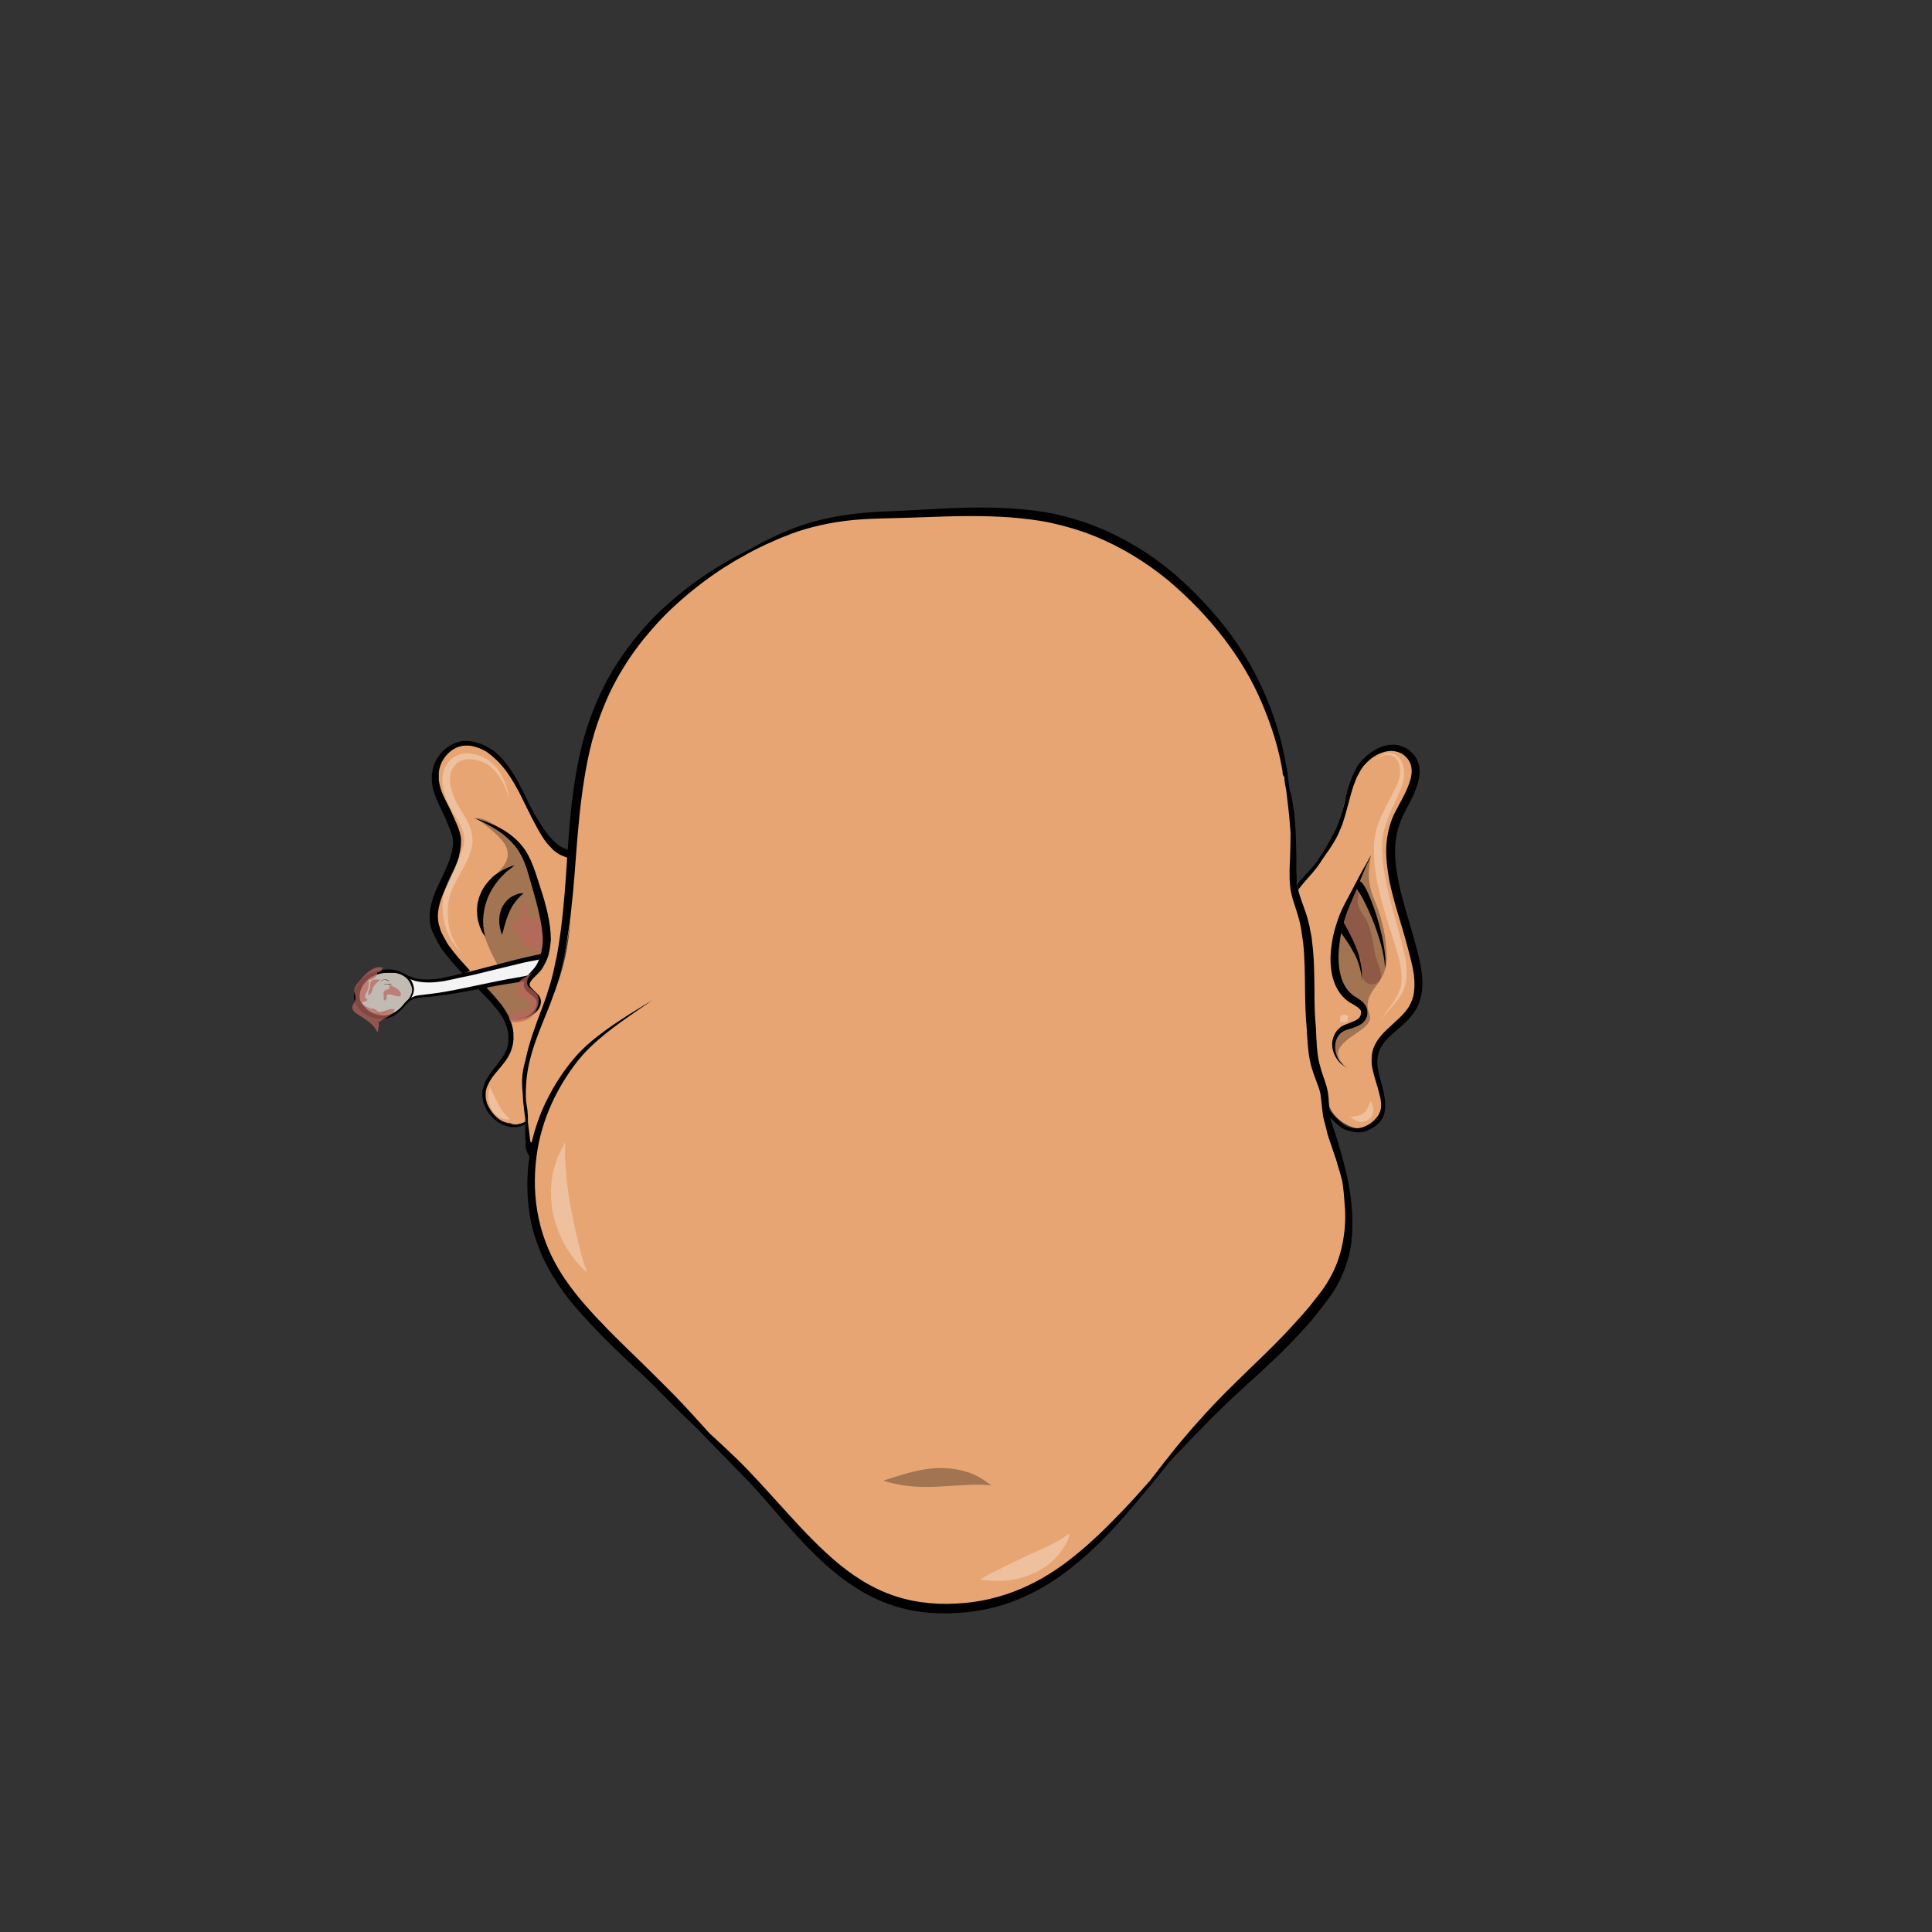 <?xml version="1.0" encoding="utf-8"?>
<!-- Generator: Adobe Illustrator 25.0.1, SVG Export Plug-In . SVG Version: 6.00 Build 0)  -->
<svg version="1.1" id="Capa_1" xmlns="http://www.w3.org/2000/svg" xmlns:xlink="http://www.w3.org/1999/xlink" x="0px" y="0px"
	 viewBox="0 0 800 800" style="enable-background:new 0 0 800 800;" xml:space="preserve">
<rect x="0" y="0" width="800" height="800" fill="#333333" stroke="none"/>
<style type="text/css">
	.st0{fill:#E7A573;}
	.st1{opacity:0.6;fill:#BA665D;enable-background:new    ;}
	.st2{opacity:0.3;enable-background:new    ;}
	.st3{opacity:0.3;}
	.st4{fill:#FFFFFF;}
	.st5{fill:#F4F4F4;}
	.st6{fill:#C1BBB4;}
	.st7{opacity:0.7;fill:#BA665D;enable-background:new    ;}
</style>
<g id="cara_base">
	<g id="tono_1">
		<g id="Capa_23_copia">
			<g>
				<path class="st0" d="M581.1,381.3c-3.7-11.4-7.4-27.4-3.7-39.6c2.2-7.4,16.3-28.6,1-31.5c-12.5-2.3-20,13.8-21.9,23
					c-1.5,7.1-2.8,13.8-7.6,19.8c-0.4,0.5-0.8,1-1.2,1.4c0.1,0.3,0.1,0.5,0.1,0.8c-2.7,1.9-4.7,5.2-7.2,7.9c-2.8,2.9-3.2,3-3,6.4
					c0.2,2.9,1.3,6.6,1.7,9.5c1.9,13.9,3,28.2,3.7,42.6c0.4,7.4,1.4,12.9,3.5,19.4c1.8,5.8,1.8,13,4.5,18.4
					c2.3,4.6,9.6,9.5,15.3,7.4c1.9-0.7,2.8-1.6,3.2-2.7c3.8-3.8,2.5-11.1,1.2-16.3c-1.6-5.9-2.5-13.2,2.5-19.1
					c3.3-4,6.8-6,10.2-10.5C591.5,407.7,584.6,391.8,581.1,381.3z"/>
				<g>
					<path class="st1" d="M561.4,366c2.4,3.4,0.3,5.3,0.9,8.5c0.4,2.3,3,5.2,3.9,7.3c2.6,5.7,2.2,11.6,4.5,17.5
						c1.1,2.9,2.4,6.8-1.2,8c-4.1,1.3-5.6-2.4-5.8-5.4c-0.4-4.4,0.4-4.5-2.2-8.2c-2.1-2.8-2.1-5-3.5-8.1c-0.8-1.9-2.5-2-2.8-4
						c-0.2-1.3,1.4-3.7,1.9-4.8c1.3-2.6,2.4-7.5,4.8-9.1"/>
					<g>
						<g>
							<g>
								<path d="M548.5,457.5c0,0,0.1,0.2,0.4,0.6c0.3,0.4,0.7,0.9,1.2,1.7c1.1,1.4,2.7,3.6,5.4,5.7c1.3,1,3,1.9,5,2.2
									c0.5,0.1,1,0.1,1.5,0.1c0.5,0,1-0.1,1.6-0.2c0.5-0.2,1-0.3,1.6-0.5c0.5-0.3,1-0.5,1.5-0.8c1-0.7,2-1.3,2.9-2.2
									c0.9-0.9,1.5-1.9,1.9-3.2c0.8-2.4,0.4-5.3-0.4-8.2c-0.7-2.9-1.8-5.9-2.6-9.3c-0.4-1.7-0.7-3.5-0.5-5.4
									c0-1.8,0.5-3.8,1.4-5.5c0.9-1.8,2.1-3.3,3.4-4.7c1.3-1.4,2.8-2.7,4.2-4c2.8-2.6,5.7-5.1,7.2-8.5c0.8-1.7,1.3-3.5,1.4-5.4
									c0.2-1.9,0.1-3.9-0.1-5.9c-0.5-4-1.7-8.2-2.8-12.4c-2.2-8.4-5.3-17-7.3-26.4c-0.9-4.7-1.5-9.4-1.4-14.1
									c0.2-4.7,1.2-9.4,3.1-13.6c1-2.1,2.1-4,3.1-5.9c1-1.9,2-3.8,2.7-5.6c0.8-1.9,1.4-3.8,1.6-5.6c0.2-1.8-0.1-3.6-0.9-5.1
									c-0.4-0.7-0.9-1.4-1.6-2l-0.5-0.5c-0.2-0.1-0.4-0.2-0.5-0.4c-0.4-0.2-0.7-0.5-1.1-0.6c-1.5-0.7-3.2-1-4.9-0.8
									c-1.7,0.2-3.4,0.8-4.9,1.6c-1.5,0.8-2.9,1.9-4.1,3.1c-0.3,0.3-0.6,0.6-0.9,0.9l-0.8,1l-0.7,1c-0.2,0.3-0.4,0.7-0.6,1.1
									c-0.4,0.7-0.8,1.5-1.2,2.2c-0.3,0.8-0.6,1.5-0.9,2.3c-0.3,0.7-0.6,1.5-0.8,2.3c-0.2,0.8-0.5,1.5-0.7,2.3
									c-0.4,1.5-0.8,3-1.2,4.5c-0.8,3-1.6,5.8-2.5,8.4c-0.5,1.3-1.1,2.5-1.6,3.8c-0.6,1.2-1.2,2.3-1.8,3.3
									c-2.5,4.2-5.2,7.5-7.3,10.2c-4.4,5.3-6.8,8.2-6.8,8.2s2.3-3,6.3-8.5c2-2.8,4.5-6.2,6.8-10.4c0.6-1.1,1.1-2.2,1.7-3.3
									c0.5-1.2,1-2.4,1.4-3.7c0.8-2.6,1.5-5.4,2.2-8.4c0.3-1.5,0.7-3,1.1-4.6c0.2-0.8,0.4-1.6,0.7-2.4c0.2-0.8,0.5-1.6,0.8-2.4
									c0.3-0.8,0.6-1.6,0.9-2.4c0.4-0.8,0.8-1.6,1.2-2.4c0.2-0.4,0.4-0.8,0.6-1.2c0.3-0.4,0.5-0.8,0.8-1.2
									c0.3-0.4,0.6-0.7,0.9-1.1c0.3-0.4,0.6-0.7,1-1c1.3-1.4,2.9-2.6,4.6-3.6c1.7-1,3.6-1.8,5.7-2.1c2.1-0.3,4.4-0.1,6.5,0.9
									c0.5,0.2,1,0.5,1.5,0.8c0.2,0.2,0.5,0.3,0.7,0.5l0.6,0.6c0.9,0.7,1.6,1.6,2.2,2.6c1.2,2,1.6,4.5,1.4,6.8
									c-0.2,2.3-0.9,4.4-1.7,6.5c-0.8,2.1-1.8,4-2.8,6c-1,1.9-2.1,3.8-2.9,5.8c-1.7,3.8-2.6,8.1-2.7,12.4
									c-0.1,4.4,0.4,8.9,1.3,13.3c1.8,9,4.9,17.6,7.1,26.2c1.1,4.2,2.3,8.5,2.7,12.9c0.2,2.2,0.3,4.4,0,6.6
									c-0.3,2.2-0.9,4.4-1.8,6.3c-0.4,1-1.1,1.9-1.7,2.8l-1,1.3l-1,1.2c-1.4,1.5-2.9,2.8-4.4,4.1c-2.9,2.5-5.7,4.9-7.2,7.8
									c-0.8,1.5-1.2,3-1.3,4.6c-0.2,1.6,0,3.2,0.3,4.8c0.6,3.2,1.7,6.2,2.3,9.3c0.3,1.5,0.6,3.1,0.6,4.6c0,1.5-0.1,3.1-0.6,4.5
									c-0.5,1.4-1.3,2.7-2.3,3.6c-1,1-2.2,1.6-3.2,2.2c-0.6,0.3-1.1,0.5-1.7,0.8c-0.6,0.2-1.2,0.3-1.7,0.5c-0.6,0-1.2,0.1-1.7,0.1
									c-0.6-0.1-1.1,0-1.7-0.2c-2.1-0.4-3.9-1.5-5.2-2.6c-2.7-2.3-4.1-4.5-5.1-6c-0.5-0.8-0.9-1.3-1.1-1.7
									C548.7,457.7,548.5,457.5,548.5,457.5z"/>
							</g>
							<g>
								<path d="M567.7,354.2c0,0-0.6,1.3-1.7,3.8c-0.6,1.2-1.2,2.7-1.9,4.4c-0.7,1.7-1.5,3.7-2.4,5.9c-0.9,2.2-2,4.6-3,7.1
									c-1.1,2.5-2,5.3-2.7,8.2c-0.8,3-1.3,6.1-1.6,9.4c-0.3,3.3-0.2,6.7,0.5,9.9c0.7,3.3,2.1,6.2,4.3,8.3c0.3,0.3,0.6,0.5,0.8,0.7
									l0.3,0.3l0.5,0.3c0.7,0.4,1.5,0.9,2.2,1.4c0.7,0.5,1.5,1.1,2.1,2c0.6,0.8,1.1,2,1.1,3.1l0,0.8c0,0.2-0.1,0.5-0.1,0.7
									c0,0.3-0.1,0.5-0.2,0.7c-0.1,0.2-0.2,0.5-0.3,0.7c-0.5,0.8-1.1,1.6-1.9,2.1c-1.5,1-3,1.5-4.3,1.9c-1.3,0.4-2.6,0.7-3.4,1.3
									c-0.2,0.2-0.5,0.3-0.7,0.5c-0.2,0.2-0.4,0.4-0.6,0.6c-0.3,0.4-0.7,0.8-0.9,1.3c-0.3,0.4-0.4,1-0.6,1.4
									c-0.1,0.5-0.3,1-0.3,1.5c-0.1,1,0,1.9,0.1,2.8c0.4,1.8,1.1,3.2,1.9,4.2c0.8,1,1.5,1.7,2.1,2.1c0.6,0.4,0.9,0.6,0.9,0.6
									s-0.3-0.2-0.9-0.5c-0.6-0.4-1.5-0.9-2.4-1.9c-0.9-1-1.9-2.4-2.5-4.3c-0.3-0.9-0.5-2-0.5-3.1c0-0.6,0.1-1.2,0.2-1.8
									c0.2-0.6,0.3-1.2,0.6-1.8c0.5-1.2,1.3-2.4,2.5-3.3c1.2-1,2.6-1.4,3.9-1.9c1.3-0.5,2.6-1,3.5-1.7c0.5-0.4,0.8-0.8,1-1.3
									c0.1-0.1,0.2-0.5,0.2-0.7l0.1-0.4c0-0.1,0-0.3,0-0.4c0-0.5-0.2-0.9-0.6-1.3c-0.4-0.4-0.9-0.8-1.5-1.2
									c-0.6-0.4-1.3-0.8-2-1.2l-0.6-0.3c-0.4-0.2-0.5-0.3-0.7-0.5c-0.4-0.3-0.8-0.6-1.1-0.9c-2.9-2.5-4.7-6.2-5.5-10
									c-0.8-3.8-0.8-7.5-0.4-11c0.4-3.5,1.1-6.8,2.1-9.8c0.9-3.1,2.1-5.9,3.4-8.4c1.3-2.5,2.5-4.7,3.6-6.8c1.1-2.1,2.1-4,3-5.6
									c0.9-1.7,1.7-3.1,2.4-4.2C566.9,355.4,567.7,354.2,567.7,354.2z"/>
							</g>
							<g>
								<path d="M573.5,401c0,0,0-0.6-0.1-1.6c-0.1-1-0.2-2.4-0.6-4.1c-0.6-3.4-1.9-7.7-3.5-12c-1.6-4.3-3.5-8.4-5.1-11.4
									c-0.8-1.5-1.6-2.6-2.1-3.4c-0.3-0.4-0.5-0.6-0.6-0.7c-0.1-0.1-0.2-0.2-0.2-0.1c0,0,0,0,0,0c0.1-0.1,0.2-0.2,0.2-0.3l0.1-0.2
									l0-0.1l0.2,0l0.2,0v0V367h-0.3l-0.2,0.5l0,0l0,0c0.1,0,0.1-0.1,0.2-0.1c0.2-0.3,0.2-0.7,0.2-1.2c0-0.5,0.1-0.9,0.5-1.1
									c0.1-0.1,0.2-0.1,0.3-0.1c0.1,0,0.2,0,0.3,0c0.2,0,0.3,0,0.5,0.1c0.1,0,0.2,0.2,0.5,0.5c0.1,0.1,0.3,0.3,0.4,0.5
									c0.1,0.2,0.3,0.4,0.5,0.7c0.6,1,1.3,2.3,2,4c1.4,3.3,3,7.6,4.2,12.1c1.2,4.5,2.1,9,2.4,12.4c0.2,1.7,0.2,3.1,0.2,4.2
									C573.5,400.5,573.5,401,573.5,401z"/>
							</g>
							<g>
								<path d="M563.9,406c0,0,0-0.4-0.1-1.1c0-0.3-0.1-0.8-0.1-1.2c-0.1-0.5-0.1-1-0.3-1.6c-0.2-1.1-0.6-2.5-1.1-3.8
									c-0.5-1.4-1.1-2.8-1.9-4.1c-1.4-2.7-3.2-5.3-4.6-7.2c-1.4-1.9-2.3-3.2-2.4-3.2c-0.1-0.2,0.4-0.8,1.2-1.3
									c0.8-0.5,1.5-0.8,1.7-0.6c0,0,0.2,0.4,0.6,1c0.3,0.6,0.8,1.5,1.4,2.6c1.1,2.1,2.6,5,3.7,8.1c0.6,1.5,1,3.1,1.3,4.5
									c0.3,1.5,0.5,2.9,0.6,4.1c0.1,0.6,0,1.1,0,1.6c0,0.5,0,0.9,0,1.2C564,405.6,563.9,406,563.9,406z"/>
							</g>
						</g>
						<g>
							<path d="M579.3,309.4c0,0-0.3,0-0.9,0c-0.6,0-1.4,0-2.4,0.2c-2,0.2-5.1,0.8-8,2.9c-2.9,2-5.2,5.7-7,9.7
								c-1.8,4.1-2.9,8.8-4.2,13.4c-0.7,2.3-1.4,4.6-2.2,6.8c-0.9,2.2-2,4.3-3,6.3c-2.1,4-4.2,7.7-6.4,10.6
								c-0.6,0.7-1.1,1.4-1.7,2.1c-0.5,0.6-1.1,1.2-1.6,1.8c-1,1.1-1.8,2.1-2.5,2.9c-0.7,0.8-1.2,1.5-1.5,1.9
								c-0.3,0.5-0.5,0.7-0.6,0.8c-0.4,0.5-1,0.7-1.4,0.5c-0.4-0.3-0.4-0.9,0-1.5c0,0,0.2-0.3,0.6-0.8c0.4-0.5,0.9-1.2,1.6-2
								c0.7-0.8,1.6-1.8,2.6-2.9c0.5-0.5,1.1-1.1,1.6-1.7c0.5-0.6,1.1-1.3,1.7-1.9c2.2-2.8,4.4-6.4,6.6-10.3c1.1-2,2.2-4,3.1-6.1
								c0.9-2.2,1.7-4.4,2.4-6.7c1.4-4.6,2.6-9.2,4.5-13.3c1.9-4.1,4.3-7.7,7.3-9.7c3-2.1,6.1-2.5,8.2-2.7c1-0.1,1.9-0.1,2.4-0.1
								C579,309.4,579.3,309.4,579.3,309.4z"/>
						</g>
						<g>
							<path d="M570.6,432.1c0,0-0.1,0.2-0.2,0.6c-0.2,0.4-0.4,0.9-0.6,1.7c-0.5,1.5-0.9,3.7-0.5,6.3c0,0.3,0.1,0.7,0.2,1
								c0.1,0.3,0.1,0.7,0.3,1c0.2,0.7,0.5,1.4,0.8,2.1c0.5,1.4,1.1,2.9,1.5,4.6c0.4,1.6,0.8,3.3,0.9,5.1c0.1,1.8,0.2,3.6-0.3,5.4
								c-0.5,1.8-1.5,3.4-2.8,4.7c-1.2,1.3-2.7,2.4-4.4,3.1c-1.6,0.7-3.3,1.1-5,0.9c-1.6-0.1-3.2-0.6-4.4-1.3
								c-2.5-1.5-4-3.3-5.1-4.4c-1.1-1.2-1.7-1.8-1.8-1.9c-0.3-0.3-0.3-0.9,0-1.2c0.3-0.3,0.9-0.3,1.3,0c0,0,0.7,0.8,1.7,1.9
								c1.1,1.2,2.5,2.9,4.6,4.3c1.1,0.6,2.3,1.1,3.8,1.2c1.4,0.1,3-0.1,4.4-0.7c1.5-0.6,2.9-1.5,4.1-2.7c1.2-1.2,2.2-2.6,2.6-4.2
								c0.5-1.6,0.5-3.4,0.5-5.1c-0.1-1.7-0.4-3.4-0.7-5c-0.4-1.6-0.9-3.1-1.3-4.6c-0.2-0.7-0.5-1.4-0.7-2.1c-0.1-0.3-0.2-0.7-0.2-1
								c-0.1-0.3-0.2-0.7-0.2-1c-0.3-2.7,0.2-4.9,0.7-6.4c0.2-0.7,0.5-1.3,0.7-1.7C570.5,432.3,570.6,432.1,570.6,432.1z"/>
						</g>
					</g>
					<path class="st2" d="M560.9,367.8c1.1-4.4,4.5-9.7,6.8-13.8c-1.3,7.1-1.5,11.7,1.4,18.6c2.5,5.9,4.2,12.2,4.8,18.5
						c0.8,8,0.3,11.4-4.4,17.6c-1.7,2.2-3.4,5-3.2,8c0.2,3.6,2.6,4.5-0.6,8c-3.4,3.8-17.5,9-8.9,16.2c-2-1.5-4.3-4.7-4.5-7.5
						c-0.4-3.7,1.1-4.3,4-6.5c4.5-3.4,12.3-6.1,5.8-12.4c-2.2-2.1-4.5-2.5-6.1-5.6c-1.3-2.4-2.1-5.9-2.7-8.5
						c-1.3-6.4-1-13.9,1.8-19.6c1.6-3.3,3.2-8.2,5.3-10.9"/>
					<g class="st3">
						<g>
							<g>
								<path class="st4" d="M567.5,455.8c0,0,0.1,0.2,0.3,0.5c0.2,0.3,0.4,0.9,0.6,1.5c0.2,0.7,0.3,1.5,0.2,2.6
									c-0.1,1-0.7,2.2-1.8,3.1c-1.1,0.9-2.4,1.1-3.4,1c-1-0.1-1.8-0.4-2.4-0.7c-0.6-0.4-1.1-0.7-1.4-0.9c-0.3-0.3-0.4-0.4-0.4-0.4
									s0.2,0,0.6-0.1c0.4-0.1,0.9-0.1,1.5-0.2c1.2-0.2,2.7-0.7,3.4-1.3c0.4-0.3,0.8-0.7,1.1-1.3c0.3-0.6,0.7-1.2,0.9-1.7
									c0.2-0.6,0.5-1.1,0.6-1.4C567.4,456,567.5,455.8,567.5,455.8z"/>
							</g>
						</g>
					</g>
					<g class="st3">
						<g>
							<g>
								<path class="st4" d="M571.7,422.2c0,0,1-1.4,2.9-4c0.9-1.3,2.2-2.8,3.3-4.7c1.1-1.9,2.2-4.2,2.4-6.9
									c0.2-2.7-0.1-5.7-0.8-8.9c-0.5-1.6-0.9-3.2-1.4-4.9c-0.5-1.7-1.1-3.4-1.6-5.2c-2.2-7.1-4.9-15-6.5-23.7
									c-0.4-2.2-0.6-4.4-0.9-6.5c-0.1-2.2-0.2-4.3-0.2-6.4c0.1-4.3,1.1-8.4,2.6-12c1.5-3.6,3.3-6.7,4.8-9.6
									c0.7-1.5,1.5-2.9,2.1-4.3c0.6-1.3,1-2.7,1.2-4c0.4-2.6-0.1-5.2-1.4-6.8c-0.6-0.8-1.5-1.3-2.3-1.6c-0.9-0.2-1.7-0.1-2.4,0
									c-1.5,0.4-2.5,1.1-3.2,1.6c-0.7,0.5-1,0.8-1,0.8s0.3-0.3,0.9-0.9c0.6-0.6,1.6-1.4,3.1-2c0.8-0.3,1.7-0.5,2.8-0.3
									c1,0.2,2.1,0.7,3,1.6c1.7,1.8,2.5,4.7,2.3,7.7c-0.1,1.5-0.4,3.1-1,4.6c-0.6,1.5-1.2,3-1.9,4.5c-1.4,3.1-3,6.2-4.2,9.6
									c-1.3,3.4-2.1,7-2,10.9c0.1,2,0.2,4,0.3,6c0.3,2,0.5,4.1,0.9,6.2c1.5,8.4,3.9,16.2,5.9,23.5c0.5,1.8,1,3.6,1.4,5.3
									c0.4,1.8,0.8,3.5,1.2,5.1c0.5,3.4,0.7,6.6,0.2,9.6c-0.5,3-1.8,5.4-3.2,7.2c-1.4,1.8-2.7,3.2-3.8,4.4
									C572.9,420.9,571.7,422.2,571.7,422.2z"/>
							</g>
						</g>
					</g>
				</g>
			</g>
			<g>
				<path class="st0" d="M224.4,346.9c3.5-0.4,3.9,3.5,6.2,5.1c1.8,1.2,6.9,0.8,8.1,3.1c1.1,2.1-1.9,7.4-2.2,9.8
					c-0.3,3.7,0.2,7.5,0,11.2c-0.6,12.8-4.1,25.2-8.6,36.9c-4.6,12-9.8,23.6-6.3,36.9c1.8,6.6,1.5,12.9-5.9,15.3
					c-7.6,2.5-7.6-7.7-8.2-13.4c-0.3-2.9-1.2-7.8-0.4-10.9c0.8-2.9,3.4-5,4.2-8c1.6-6.5,0.4-15.2,0.4-22.1c0-16.4-0.7-32.8,2.3-48.6
					c1-5.5,2.5-12.2,7.2-16.2"/>
				<path class="st0" d="M211.2,459.2c-0.2-5.8-1.1-11.8-0.7-17.6c0.7-11.4,5.3-21.5,9.4-32c1-2.5,1.9-5,2.8-7.5
					c-0.6,1-1.2,1.7-1.9,2.2c-6.4,4.4-14.5,1-21.6,4.2c4.4,4.3,8.4,7.7,10.4,13.5c2.3,6.8,3.2,12.1-2.2,17.2
					c-9,8.6-9.7,23.6,3.7,25.9C211.3,463.1,211.3,461.2,211.2,459.2z"/>
				<path class="st0" d="M224.8,395.6c1.9-6.4,3.1-13,3.2-20.1c0.2-8.9,1.1-17.8,0.5-26.7c-2.8-2.2-5.2-4.5-7.2-8.2
					c-2.8-5.1-5.2-10.5-7.8-15.7c-2.4-4.9-5.8-9.2-9.9-12.8c-2.6-2.3-4.5-3.4-8-3.4c-3.2,0-8-0.2-9.9,2.2c-5.7,7.7-8.5,5.1-5.2,15.5
					c1.7,5.4,5.6,10.3,7.4,15.8c2,6.3-0.3,13.9-2.1,19.6c-1.7,5.3-6.3,10.4-6.8,15.9c-0.6,6.7,2.3,12,6.7,16.7
					c2.2,2.3,5.6,9.9,8.7,8.6c2.6-1.1,15.2-3.4,17.8-4.6C217.3,395.9,219.8,397.7,224.8,395.6z M225.2,381.3c0,0.2,0,0.4,0.1,0.5
					C225.1,381.7,224.9,381.5,225.2,381.3z M225.1,382.1c0.1,0,0.1-0.1,0.1-0.1c0.2,2.2,0.5,4.4,0.5,6.7c0,0.8-0.1,1.8-0.2,2.9
					C225,388,223.5,383,225.1,382.1z"/>
				<g>
					<path class="st5" d="M225.1,396.6c0.2-0.4,0.5-0.8,0.8-1.1c0-0.2,0.1-0.3,0.1-0.5c-2,1.1-5.1,1.4-7.3,1.7
						c-2.5,0.4-5.1,0.9-7.5,1.6c-6.9,2-13.7,4.3-20.7,5.8c-3.5,0.7-7.2,1.2-10.7,1.7c-1.7,0.2-3.8,0.8-5.6,0.4
						c-0.9-0.2-2.3-0.5-3.2-0.9c-0.9-0.4-1.5-1.2-2.4-1.6l0.1,0.3c0.6,1.5,2.2,2.8,2.5,4.4c0.4,1.5-0.5,4.4-1.7,5.4
						c2.5-1.9,6.6-1.5,9.5-1.9c3.1-0.4,6.1-1.3,9.1-1.7c7.6-1,15-2.3,22.6-3.6c3.4-0.6,6.8-1,10.3-1.6
						C222,402,223.6,399.4,225.1,396.6z"/>
					<path class="st6" d="M166.7,417.2c0.1-1.5,2.4-3.1,3.2-4.3c1.1-1.8,1.4-3.6,0.5-5.5c-1.7-3.6-4.8-5.7-9-5.6
						c-3,0.1-7.5,0.8-10,3c-1.3,1.2-2.4,3.2-2.8,4.8c-0.7,2.5-1.1,3.7,0.7,5.5c2.6,2.6,5,6.4,9.2,5.7c1.6-0.3,3.4-0.9,4.9-1.5
						c1.6-0.6,2.5-1.9,4.1-2.6"/>
					<path class="st7" d="M152.4,411.2c0.1-0.8,0.6-1.4,0.8-2.3c0.2-0.8-0.1-1.5,0.3-2.3c0.9-1.6,2.6-0.8,4-1
						c-0.8,0.9-2.2,1.8-2.8,2.9c-0.8,1.4-0.5,3.2-2.4,3.6c0.1-0.5,0.3-0.9,0.5-1c-0.1,0-0.3-0.1-0.4-0.1"/>
					<path class="st7" d="M160.5,407.2c0.9,0.4,0.9,1.4,0.6,2.3c-3.3,0.6-2,2.1-2.2,4.5c0.8,0.7,1-0.4,1.4-1
						c-0.1-0.1-0.2-0.3-0.3-0.4c0.3-2.7,6.3,2,6-1.1c-0.2-2-3.7-3.1-5-4"/>
					<path class="st7" d="M160.6,418.6c-0.4,1.2-2.3,0.9-3.1,1.8c-0.5,0.5-0.3,1.1-1.1,1.4c-0.4,0.1-2-0.1-2.3-0.4
						c-1.4-1.6,4.9-3,6.1-2.7"/>
					<path class="st2" d="M206,399.5c-5.4-9.8-11.9-25.3-3-35c4.1-4.4,9.7-8.3,6.1-14.8c-2.2-3.8-8.5-8.4-11.9-10.9
						c4.1-0.5,10.6,4.8,13.7,7.3c4.7,3.8,7.5,7.3,9.1,12.9c3.2,11.5,6.4,23.6,5.8,36.4c-7.2-0.6-12.8,5.1-20.2,4.1"/>
					<g>
						<path d="M239.1,355.4c0-0.1,0-0.1,0.1-0.2c0,0-0.1,0-0.1,0c-0.3-0.1-0.6-0.1-0.9-0.2c-0.1,0-0.2,0-0.2-0.1
							c-0.1,0-0.2,0-0.2-0.1c-0.2,0-0.3-0.1-0.5-0.1c-0.1,0-0.2,0-0.2-0.1c-0.1,0-0.2-0.1-0.2-0.1c-0.2-0.1-0.3-0.1-0.5-0.2
							c-0.2-0.1-0.3-0.1-0.5-0.2c-0.2-0.1-0.4-0.1-0.5-0.2c-0.2-0.1-0.4-0.2-0.5-0.3c-0.2-0.1-0.4-0.2-0.5-0.3
							c-0.2-0.1-0.4-0.2-0.6-0.3c0,0-0.1-0.1-0.1-0.1c0,0-0.1-0.1-0.1-0.1c-0.1-0.1-0.2-0.1-0.3-0.2c-0.4-0.2-0.7-0.5-1.1-0.8
							c-0.2-0.1-0.4-0.3-0.6-0.4c-0.1-0.1-0.2-0.1-0.3-0.2c-0.1-0.1-0.2-0.2-0.3-0.2c-0.8-0.6-1.5-1.3-2.2-2.1
							c-1.5-1.6-2.8-3.5-4.2-5.6c-1.3-2.1-2.6-4.5-3.9-7.1c-1.3-2.6-2.6-5.3-4-8.2c-0.7-1.4-1.5-2.9-2.3-4.4c-0.8-1.5-1.7-3-2.7-4.5
							c-1-1.5-2.1-2.9-3.3-4.4c-0.6-0.7-1.3-1.4-2-2c-0.2-0.2-0.3-0.3-0.5-0.5c-0.2-0.2-0.4-0.3-0.5-0.5l-0.1-0.1l-0.1-0.1l-0.3-0.2
							l-0.3-0.2l-0.1-0.1l-0.1-0.1c-0.2-0.1-0.4-0.3-0.6-0.4l-0.2-0.1l-0.2-0.1l-0.3-0.2c-0.4-0.3-0.8-0.5-1.3-0.8
							c-0.9-0.5-1.8-1-2.8-1.3c-0.5-0.2-1-0.4-1.5-0.5c-0.5-0.2-1-0.3-1.6-0.4c-1.1-0.2-2.2-0.3-3.3-0.3s-2.2,0.2-3.3,0.6
							c-1.1,0.3-2.1,0.8-3.1,1.4c-2,1.2-3.6,2.8-4.9,4.8c-1.3,2-2.1,4.2-2.4,6.6l-0.1,0.4c0,0.1,0,0.3,0,0.4l0,0.4
							c0,0.1,0,0.3,0,0.4l0,0.4c0,0.1,0,0.3,0,0.4c0,0.3,0,0.6,0,0.9c0.1,1.2,0.3,2.4,0.6,3.5c0.6,2.3,1.6,4.4,2.5,6.5
							c1,2.1,2,4.1,2.9,6.1c0.2,0.5,0.4,1.1,0.6,1.6c0.2,0.5,0.4,1.1,0.7,1.6c0.4,1.1,0.8,2.1,1.1,3.1c0.3,1,0.4,2,0.4,3
							c0,1-0.2,2.1-0.4,3.2c-0.1,0.3-0.1,0.6-0.2,0.8c-0.1,0.3-0.1,0.5-0.2,0.8c-0.1,0.3-0.1,0.5-0.2,0.8c-0.1,0.3-0.2,0.5-0.2,0.8
							c-0.3,1.1-0.8,2.2-1.2,3.2c-0.9,2.2-2,4.3-3,6.5c-1.1,2.2-2.1,4.5-2.9,6.9c-0.4,1.2-0.7,2.4-1,3.7c-0.2,1.3-0.4,2.6-0.4,3.9
							c0,1.3,0.1,2.6,0.4,3.9c0.1,0.3,0.2,0.6,0.2,0.9c0,0.1,0,0.2,0.1,0.2l0.1,0.2l0.1,0.5c0.1,0.1,0.1,0.3,0.2,0.4l0.2,0.4
							l0.2,0.4c0,0.1,0.1,0.1,0.1,0.2l0.1,0.2c0.1,0.3,0.3,0.6,0.4,0.9c0.1,0.3,0.3,0.6,0.4,0.8c0.1,0.1,0.1,0.3,0.2,0.4l0.2,0.4
							c0.1,0.3,0.3,0.5,0.4,0.8c0.2,0.3,0.3,0.5,0.5,0.8l0.1,0.2l0.1,0.2l0.2,0.4c0.3,0.5,0.7,1,1,1.5c1.4,1.9,2.9,3.7,4.4,5.5
							c0.3,0.4,4,4.4,4.3,4.8c0.9-0.6,1.9-1.1,2.8-1.6c-0.5-0.5-4.2-4.7-4.7-5.2c-1.4-1.7-2.8-3.4-4.1-5.2c-0.3-0.5-0.6-0.9-0.9-1.4
							l-0.2-0.4l-0.1-0.2l-0.1-0.2c-0.1-0.2-0.3-0.5-0.4-0.7c-0.1-0.2-0.3-0.5-0.4-0.7l-0.2-0.4c-0.1-0.1-0.1-0.2-0.2-0.4
							c-0.1-0.2-0.2-0.5-0.4-0.7c-0.1-0.3-0.2-0.5-0.3-0.8l-0.1-0.2c0-0.1,0-0.1-0.1-0.2l-0.1-0.4l-0.1-0.4c0-0.1-0.1-0.3-0.1-0.4
							l-0.1-0.4l-0.1-0.2c0-0.1,0-0.1-0.1-0.2c-0.1-0.3-0.1-0.5-0.2-0.8c-0.2-1-0.3-2.1-0.3-3.1c0-2.1,0.5-4.3,1.2-6.5
							c0.7-2.2,1.7-4.3,2.7-6.5c1-2.2,2.1-4.4,3.1-6.7c0.5-1.1,0.9-2.3,1.3-3.5c0.1-0.3,0.2-0.6,0.3-0.9c0.1-0.3,0.2-0.6,0.2-0.9
							c0.1-0.3,0.1-0.6,0.2-0.9c0.1-0.3,0.1-0.6,0.2-0.9c0.2-1.2,0.4-2.5,0.4-3.8l0-0.5c0-0.2,0-0.3,0-0.5c0-0.2,0-0.3,0-0.5
							l-0.1-0.5c0-0.3-0.1-0.7-0.2-1c0-0.2-0.1-0.3-0.1-0.5l-0.1-0.5c-0.4-1.3-0.8-2.4-1.3-3.5c-0.2-0.5-0.4-1.1-0.7-1.6
							c-0.2-0.5-0.4-1.1-0.7-1.6c-0.9-2.2-2-4.2-3-6.2c-1-2-1.9-3.9-2.4-5.9c-0.3-1-0.5-2-0.6-3c0-0.2,0-0.5,0-0.7
							c0-0.1,0-0.2,0-0.4v-0.4c0-0.1,0-0.2,0-0.4l0-0.4c0-0.1,0-0.2,0-0.4l0-0.4c0.2-1.9,0.9-3.8,1.9-5.4c1-1.6,2.4-3,3.9-4
							c1.6-1,3.3-1.6,5.1-1.7c0.9-0.1,1.8,0,2.7,0.2c0.4,0.1,0.9,0.2,1.3,0.3c0.4,0.1,0.9,0.3,1.3,0.4c0.9,0.3,1.7,0.7,2.5,1.1
							c0.4,0.2,0.8,0.4,1.2,0.7l0.3,0.2l0.1,0.1l0.1,0.1c0.2,0.1,0.4,0.3,0.6,0.4l0.1,0.1l0.1,0.1l0.3,0.2l0.3,0.2l0.1,0.1l0.1,0.1
							c0.3,0.3,0.7,0.6,1,0.9c0.7,0.6,1.3,1.2,1.9,1.8c1.2,1.3,2.3,2.6,3.3,4c2,2.8,3.6,5.7,5.2,8.5c1.5,2.8,2.9,5.5,4.3,8
							c1.4,2.5,2.8,4.9,4.2,7c1.4,2.1,2.9,4,4.5,5.6c0.8,0.8,1.6,1.5,2.4,2.1c0.1,0.1,0.2,0.2,0.3,0.2c0.1,0.1,0.2,0.1,0.3,0.2
							c0.2,0.1,0.4,0.3,0.6,0.4c0.4,0.3,0.8,0.5,1.2,0.7c0.1,0.1,0.2,0.1,0.3,0.2c0,0,0.1,0.1,0.1,0.1c0,0,0.1,0,0.1,0.1
							c0.2,0.1,0.4,0.2,0.6,0.3c0.2,0.1,0.4,0.2,0.6,0.3c0.2,0.1,0.4,0.2,0.6,0.2c0.2,0.1,0.4,0.1,0.6,0.2c0.2,0.1,0.4,0.1,0.5,0.2
							c0.2,0.1,0.4,0.1,0.5,0.2c0.1,0,0.2,0.1,0.3,0.1c0.1,0,0.2,0,0.3,0.1c0.2,0,0.3,0.1,0.5,0.1l0.2,0.1c0.1,0,0.2,0,0.2,0
							C238.5,355.3,238.8,355.4,239.1,355.4C239.1,355.4,239.1,355.4,239.1,355.4z"/>
						<path d="M222.6,460.2c-0.1,0.2-0.3,0.4-0.5,0.5c-0.5,0.6-1.1,1.2-1.8,1.8c-0.7,0.6-1.4,1.2-2.2,1.7c-0.8,0.5-1.7,0.9-2.8,1.2
							c-0.1,0-0.3,0.1-0.4,0.1c-0.1,0-0.3,0.1-0.4,0.1c-0.1,0-0.3,0-0.4,0.1c-0.1,0-0.3,0-0.4,0c-0.1,0-0.3,0-0.4,0
							c-0.1,0-0.3,0-0.4,0l-0.2,0l-0.2,0c-0.1,0-0.3,0-0.4,0c-0.1,0-0.3,0-0.4-0.1c-0.1,0-0.3,0-0.4-0.1c-0.3-0.1-0.6-0.1-0.8-0.2
							c-0.6-0.2-1.1-0.4-1.7-0.6c-2.2-1-4.2-2.8-5.7-5.1c-0.4-0.6-0.7-1.2-1-1.8l-0.1-0.2c0-0.1-0.1-0.2-0.1-0.2
							c-0.1-0.2-0.1-0.3-0.2-0.5c-0.1-0.3-0.2-0.7-0.3-1c-0.2-0.7-0.3-1.4-0.3-2.1c0-0.7,0-1.5,0.1-2.2l0.1-0.3c0-0.1,0-0.2,0.1-0.3
							c0-0.2,0.1-0.4,0.1-0.5c0.1-0.2,0.1-0.4,0.2-0.5c0.1-0.2,0.1-0.4,0.2-0.5c0.3-0.7,0.7-1.4,1.1-2.1c0.8-1.4,1.9-2.6,3-4
							c1.1-1.3,2.3-2.7,3.4-4.2c0.5-0.8,1.1-1.6,1.5-2.5c0.5-0.9,0.8-1.8,1.1-2.8l0.1-0.4l0.1-0.4c0-0.1,0.1-0.3,0.1-0.4l0.1-0.4
							c0-0.3,0.1-0.5,0.1-0.8c0-0.3,0-0.5,0.1-0.8c0.1-0.5,0-1,0-1.5v-0.2c0-0.1,0-0.1,0-0.2l0-0.4l0-0.4c0-0.1,0-0.3,0-0.4
							c-0.2-2.1-0.8-4.1-1.7-6.1c-0.4-1-0.9-1.9-1.5-2.8c-0.1-0.2-0.3-0.5-0.4-0.7c-0.1-0.1-0.1-0.2-0.2-0.3l-0.2-0.3
							c-0.3-0.4-0.6-0.9-0.9-1.3c-0.2-0.2-0.3-0.4-0.5-0.6c-0.2-0.2-0.3-0.4-0.5-0.6s-0.3-0.4-0.5-0.6c-0.2-0.2-0.4-0.4-0.5-0.6
							c-0.2-0.2-0.4-0.4-0.5-0.6c-0.2-0.2-0.4-0.4-0.5-0.6c-0.4-0.4-0.7-0.8-1.1-1.2c-1.2-1.3-1.8-2-2.7-3c-0.6,0.2-1.2,0.4-1.8,0.4
							c-0.3,0-0.5,0-0.7-0.1c-0.3,0.2-0.5,0.3-0.8,0.5c1.7,1.7,2.4,2.5,4.1,4.2c0.4,0.4,0.7,0.7,1.1,1.1c0.2,0.2,0.4,0.4,0.5,0.6
							c0.2,0.2,0.4,0.4,0.5,0.6c0.2,0.2,0.3,0.4,0.5,0.6c0.2,0.2,0.3,0.4,0.5,0.6c0.2,0.2,0.3,0.4,0.5,0.6c0.2,0.2,0.3,0.4,0.5,0.6
							c0.3,0.4,0.6,0.8,0.9,1.2l0.2,0.3c0.1,0.1,0.1,0.2,0.2,0.3c0.1,0.2,0.3,0.4,0.4,0.6c0.5,0.8,1,1.6,1.4,2.5
							c0.8,1.7,1.3,3.5,1.6,5.3c0,0.1,0,0.2,0,0.3l0,0.3l0,0.3c0,0.1,0,0.1,0,0.2l0,0.2c0,0.4,0,0.9,0,1.3c0,0.2,0,0.4,0,0.7
							c0,0.2-0.1,0.4-0.1,0.7l0,0.3c0,0.1,0,0.2-0.1,0.3l-0.1,0.3l-0.1,0.3c-0.4,1.7-1.2,3.2-2.2,4.6c-1,1.4-2.1,2.8-3.2,4.2
							c-1.1,1.4-2.2,2.8-3,4.3c-0.4,0.8-0.8,1.5-1.1,2.4c-0.1,0.2-0.1,0.4-0.2,0.6c-0.1,0.2-0.1,0.4-0.2,0.6c0,0.2-0.1,0.4-0.2,0.6
							c0,0.1,0,0.2-0.1,0.3l-0.1,0.3c-0.1,0.9-0.1,1.7-0.1,2.5c0.1,0.8,0.2,1.6,0.4,2.4c0.1,0.4,0.2,0.8,0.4,1.1
							c0.1,0.2,0.1,0.4,0.2,0.5c0,0.1,0.1,0.2,0.1,0.3l0.1,0.3c0.3,0.7,0.7,1.4,1.1,2c1.7,2.5,4,4.3,6.4,5.4
							c0.6,0.2,1.2,0.5,1.9,0.6c0.3,0.1,0.6,0.1,0.9,0.2c0.2,0,0.3,0,0.5,0.1c0.2,0,0.3,0,0.5,0c0.2,0,0.3,0,0.5,0
							c0.1,0,0.2,0,0.2,0c0.1,0,0.2,0,0.2,0c0.2,0,0.3,0,0.5,0c0.1,0,0.3,0,0.4,0c0.1,0,0.3,0,0.4-0.1c0.1,0,0.3,0,0.4-0.1
							c0.1,0,0.3-0.1,0.4-0.1c0.1,0,0.3-0.1,0.4-0.1c1.1-0.3,2-0.8,2.9-1.4c0.8-0.6,1.6-1.2,2.2-1.8c0.6-0.6,1.2-1.3,1.7-1.9
							c0.1-0.1,0.2-0.2,0.3-0.3C222.6,460.5,222.6,460.3,222.6,460.2z"/>
					</g>
					<path class="st7" d="M224.8,396.4c-1.2-3.7-5-2.8-7.5-4.6c-2.8-2.1-1.4-7.5-5.5-7.1c-0.2-2.4,1.6-4.3,3.9-4.5
						c0.1-2.5-0.6-5.9,2.7-6.2c0.3,2.1-0.6,3.7-0.8,5.7c2.8,0.7,5.7,0.4,8.4,1.5c1.1,4.6,0.3,8.9-0.8,13.4"/>
					<g>
						<path d="M214.3,421.8c0,0,0.4,0.1,1.1,0c0.7-0.1,1.7-0.3,2.9-0.9c1.1-0.6,2.4-1.6,3.3-3.2c0.4-0.8,0.8-1.7,0.7-2.6
							c0-0.9-0.5-1.6-1.3-2.3c-0.8-0.7-1.9-1.4-3-2.5c-0.3-0.3-0.5-0.6-0.7-1c-0.2-0.4-0.4-0.9-0.4-1.4c-0.1-1,0.3-1.9,0.7-2.6
							c0.8-1.4,1.9-2.5,2.9-3.6c0.5-0.5,1-1.1,1.3-1.6c0.2-0.3,0.3-0.5,0.5-0.8c0.2-0.3,0.3-0.7,0.5-1c0.3-0.7,0.7-1.4,0.8-2.1
							c0.1-0.4,0.2-0.7,0.3-1.1l0.2-0.5l0.1-0.6c0.1-0.8,0.3-1.5,0.4-2.3c0.1-0.8,0.1-1.6,0.2-2.4c-0.1-3.2-0.6-6.7-1.4-10.2
							c-0.7-3.5-1.7-6.9-2.6-10.2c-1-3.3-1.8-6.5-2.8-9.5c-1-2.9-2.2-5.6-3.7-7.7c-0.7-1.1-1.6-2.1-2.5-3c-0.4-0.5-0.9-0.9-1.3-1.3
							c-0.4-0.4-0.9-0.8-1.3-1.2c-3.6-3-7.1-4.7-9.5-5.9c-1.2-0.6-2.2-1-2.8-1.3c-0.6-0.3-1-0.4-1-0.4s0.4,0.1,1,0.3
							c0.7,0.2,1.7,0.5,3,0.9c2.5,0.9,6.2,2.2,10.3,5c2,1.4,4.1,3.1,6,5.5c1.9,2.3,3.3,5.1,4.5,8.2c1.2,3,2.1,6.2,3.2,9.5
							c1.1,3.3,2.1,6.8,2.9,10.4c0.8,3.7,1.3,7.3,1.3,10.9c-0.1,0.9-0.2,1.8-0.3,2.7c-0.1,0.9-0.3,1.8-0.5,2.6l-0.1,0.6l-0.2,0.6
							c-0.1,0.4-0.3,0.8-0.4,1.2c-0.3,0.8-0.7,1.6-1.1,2.3c-0.2,0.4-0.4,0.7-0.6,1.1c-0.2,0.4-0.5,0.8-0.7,1.1
							c-0.5,0.7-1.1,1.3-1.6,1.8c-1.1,1.1-2.1,2-2.8,3c-0.3,0.5-0.5,0.9-0.5,1.3c0,0.4,0.1,0.7,0.5,1.2c0.7,0.9,1.7,1.6,2.6,2.6
							c0.5,0.5,0.9,1,1.2,1.6c0.3,0.6,0.4,1.3,0.4,2c-0.1,1.3-0.6,2.3-1.2,3.1c-1.2,1.6-2.8,2.5-4,3c-1.3,0.5-2.4,0.6-3.1,0.5
							C214.6,421.9,214.3,421.8,214.3,421.8z"/>
					</g>
					<g>
						<path d="M219.4,404.4c0.3-0.3,0.6-0.6,0.9-0.9c-0.3,0.1-0.6,0.1-0.9,0.2c-2.3,0.6-5.5,1.1-9.4,1.8c-3.9,0.7-8.4,1.7-13.3,2.7
							c-4.8,1-10,2.1-15.1,2.9c-2.6,0.4-5.2,0.6-7.8,1c-1.3,0.1-2.6,0.5-3.8,1.2c-1.2,0.7-2.1,1.6-2.9,2.6c-1.5,1.9-3.4,3.3-5.4,4.2
							c-2,0.9-4.2,1.2-6.1,0.8c-0.9-0.2-1.8-0.6-2.5-1.1c-0.7-0.5-1.3-1.1-1.8-1.7c-1-1.2-1.6-2.5-2.1-3.5c-0.4-1.1-0.7-1.9-0.9-2.5
							c-0.2-0.6-0.2-0.9-0.2-0.9s0.1,0.3,0.2,0.9c0.2,0.6,0.4,1.5,0.8,2.5c0.4,1.1,1,2.3,2,3.6c0.5,0.6,1.1,1.3,1.8,1.8
							c0.7,0.5,1.6,1,2.6,1.3c2,0.5,4.2,0.2,6.3-0.7c2.1-0.9,4.2-2.3,5.8-4.2c0.8-0.9,1.7-1.8,2.7-2.3c1.1-0.6,2.3-0.9,3.5-1
							c2.6-0.2,5.2-0.4,7.8-0.8c5.2-0.6,10.4-1.6,15.3-2.5c4.9-0.9,9.4-1.8,13.3-2.4c3.2-0.5,6-0.9,8.2-1.3
							C218.6,405.4,219,404.9,219.4,404.4z"/>
					</g>
					<g>
						<path d="M164.5,418.9c0,0-0.4,0.2-1,0.5c-0.7,0.3-1.7,0.9-3,1.3c-1.4,0.4-3.2,0.6-5.1,0.2c-1.9-0.5-4.1-1.5-5.5-3.6
							c-0.7-1-1.2-2.3-1.4-3.6c-0.2-1.3-0.1-2.8,0.3-4.1c0.4-1.4,1.2-2.7,2.2-3.8c1-1.1,2.3-2.1,3.6-2.8c2.8-1.5,6.2-2.1,9.4-1.2
							c3.2,0.8,5.9,3.1,9,3.5c3.2,0.5,6.4,0.3,9.5-0.2c1.6-0.3,3.1-0.7,4.7-1c1.5-0.4,3.1-0.7,4.6-1.1c3-0.7,5.9-1.5,8.6-2.2
							c2.7-0.7,5.3-1.4,7.7-2c2.4-0.6,4.6-1.2,6.6-1.7c2-0.5,3.7-0.8,5.2-1.2c2.9-0.6,4.6-1,4.7-1c0.9-0.2,1.7,0.1,1.8,0.7
							c0.1,0.6-0.5,1.2-1.4,1.4c-0.1,0-1.8,0.4-4.7,0.9c-1.4,0.3-3.2,0.6-5.1,1.1c-2,0.5-4.2,1-6.6,1.6c-2.4,0.6-5,1.2-7.8,1.9
							c-2.8,0.7-5.6,1.4-8.7,2c-1.5,0.3-3,0.6-4.6,1c-1.6,0.3-3.1,0.7-4.7,0.9c-3.2,0.5-6.6,0.6-9.9,0c-1.7-0.3-3.3-1-4.7-1.8
							c-1.4-0.8-2.9-1.5-4.4-1.9c-3-0.9-6.2-0.4-8.9,1c-1.3,0.7-2.6,1.5-3.5,2.6c-1,1.1-1.7,2.3-2.1,3.6c-0.4,1.3-0.5,2.7-0.4,3.9
							c0.2,1.3,0.7,2.5,1.3,3.5c1.3,2,3.4,3.1,5.3,3.6c1.9,0.5,3.7,0.3,5.1,0c1.4-0.3,2.4-0.9,3.1-1.2
							C164.1,419,164.5,418.9,164.5,418.9z"/>
					</g>
					<g>
						<path d="M169.2,414.6c0,0-0.4,0.6-1.3,1.6c-0.9,1-2.1,2.5-4.1,3.9c-1,0.7-2.3,1.3-3.7,1.6c-1.4,0.3-3.1,0.3-4.7,0
							c-1.6-0.4-3.2-1-4.7-2.1c-1.5-1.1-2.8-2.5-3.6-4.4c-0.4-0.9-0.6-2-0.5-3c0-1,0.2-2,0.6-2.8c0.8-1.7,1.8-3.1,3-4.3
							c1.2-1.1,2.6-1.9,4-2.4c1.4-0.5,2.7-0.7,3.9-0.8c2.4-0.1,4.3,0.3,5.6,0.6c0.6,0.1,1.1,0.3,1.5,0.4c0.3,0.1,0.5,0.2,0.5,0.2
							s-0.2,0-0.5-0.1c-0.3,0-0.8-0.1-1.5-0.2c-1.3-0.1-3.2-0.2-5.4,0.2c-1.1,0.2-2.3,0.5-3.5,1.1c-1.2,0.5-2.3,1.3-3.3,2.4
							c-1,1-1.8,2.3-2.3,3.7c-0.5,1.4-0.5,2.9,0,4.3c0.6,1.4,1.6,2.6,2.8,3.6c1.2,0.9,2.6,1.6,4,2c2.8,0.8,5.4,0.3,7.4-0.7
							c2-1,3.4-2.3,4.4-3.2C168.6,415.1,169.2,414.6,169.2,414.6z"/>
					</g>
					<g>
						<path d="M213.1,358.3c0,0-0.4,0.3-1.1,0.9c-0.4,0.3-0.8,0.6-1.3,1c-0.5,0.4-1.1,0.8-1.6,1.4c-0.6,0.6-1.2,1.1-1.8,1.8
							c-0.3,0.3-0.6,0.7-0.9,1c-0.3,0.4-0.6,0.8-0.9,1.2c-1.2,1.6-2.4,3.5-3.3,5.6c-0.9,2.1-1.5,4.2-1.8,6.2c-0.1,0.5-0.1,1-0.2,1.5
							c-0.1,0.5,0,0.9-0.1,1.4c-0.1,0.9,0,1.8,0,2.5c0,0.4,0,0.8,0.1,1.1c0,0.4,0.1,0.7,0.1,1c0.1,0.6,0.2,1.2,0.3,1.6
							c0.2,0.9,0.3,1.4,0.3,1.4s-0.3-0.4-0.8-1.2c-0.2-0.4-0.6-0.9-0.8-1.5c-0.1-0.3-0.3-0.6-0.4-1c-0.2-0.3-0.3-0.7-0.4-1.1
							c-0.2-0.8-0.6-1.7-0.7-2.7c-0.1-0.5-0.2-1-0.2-1.6c0-0.5,0-1.1-0.1-1.7c0-2.3,0.5-4.9,1.6-7.3c1.1-2.5,2.7-4.5,4.3-6.1
							c0.4-0.4,0.8-0.8,1.2-1.1c0.4-0.3,0.8-0.6,1.3-0.9c0.8-0.6,1.6-1,2.4-1.5c0.7-0.4,1.5-0.7,2.1-1c0.6-0.3,1.2-0.4,1.6-0.6
							C212.6,358.5,213.1,358.3,213.1,358.3z"/>
					</g>
					<g>
						<path d="M216.7,369.9c0,0-0.2,0.2-0.6,0.6c-0.4,0.3-1,0.9-1.6,1.6c-0.6,0.7-1.3,1.5-1.9,2.4c-0.6,0.9-1.2,2-1.7,3.1
							c-1,2.3-1.7,4.7-2.2,6.5c-0.2,0.9-0.4,1.7-0.6,2.2c-0.1,0.5-0.2,0.8-0.2,0.8s-0.1-0.3-0.3-0.8c-0.2-0.5-0.4-1.3-0.6-2.3
							c-0.4-1.9-0.5-4.8,0.7-7.9c0.7-1.5,1.6-2.7,2.7-3.7c1-1,2.2-1.5,3.1-1.9c1-0.4,1.7-0.6,2.3-0.6
							C216.4,369.9,216.7,369.9,216.7,369.9z"/>
					</g>
					<g>
						<path d="M156.8,402.5c0,0,0.4,0,1.1,0c0.7,0,1.7-0.1,2.9-0.2c0.6-0.1,1.3-0.1,2-0.1c0.7,0,1.6,0,2.4,0.2
							c1.7,0.4,3.4,1.3,4.6,2.9c0.6,0.8,1.1,1.7,1.3,2.6c0.3,0.9,0.4,1.9,0.2,2.7c-0.1,0.9-0.5,1.6-0.9,2.3
							c-0.4,0.6-0.9,1.2-1.3,1.6c-0.9,0.9-1.7,1.5-2.2,2c-0.5,0.4-0.8,0.7-0.8,0.7s0.3-0.3,0.7-0.8c0.5-0.5,1.2-1.2,2-2.2
							c0.7-0.9,1.6-2.2,1.8-3.7c0.1-0.8,0-1.5-0.3-2.3c-0.3-0.8-0.7-1.6-1.2-2.3c-1.1-1.4-2.6-2.3-4.1-2.8c-0.8-0.2-1.5-0.3-2.2-0.3
							c-0.7,0-1.4,0-2,0c-1.2,0-2.2,0-2.9-0.1C157.2,402.5,156.8,402.5,156.8,402.5z"/>
					</g>
					<g>
						<path d="M162,405.7c0,0-0.1,0-0.2,0c-0.1,0-0.3,0.1-0.5,0.3c-0.1,0.1-0.2,0.1-0.4,0.2c-0.1,0-0.1,0.1-0.2,0
							c-0.1,0-0.2,0-0.2-0.1c-0.3-0.1-0.6-0.4-0.9-0.5c-0.4,0-0.7,0.1-1,0.2c-0.3,0.1-0.5,0.3-0.7,0.5c-0.2,0.2-0.3,0.3-0.4,0.4
							c-0.1,0.1-0.1,0.2-0.1,0.2s0-0.1,0.1-0.2c0.1-0.1,0.2-0.3,0.4-0.5c0.2-0.2,0.4-0.4,0.7-0.5c0.3-0.1,0.7-0.2,1.1-0.2
							c0.4,0.1,0.7,0.4,0.9,0.5c0.1,0,0.1,0.1,0.2,0.1c0,0,0.1,0,0.2,0c0.1,0,0.2-0.1,0.4-0.2c0.2-0.1,0.4-0.2,0.5-0.2
							C161.9,405.7,162,405.7,162,405.7z"/>
					</g>
					<g>
						<path d="M162.4,407.4c0,0-0.1,0-0.1,0c-0.1,0-0.2,0.1-0.4,0.1c-0.3,0.1-0.8,0.1-1.3,0c-0.5,0-1,0-1.3,0c-0.3,0-0.5,0-0.5,0
							s0.2,0,0.5-0.1c0.3,0,0.8,0,1.3,0c0.5,0,1,0,1.3,0c0.2,0,0.3,0,0.4,0C162.3,407.4,162.4,407.4,162.4,407.4z"/>
					</g>
					<g>
						<path d="M205.5,314.1c0,0,0.2,0.1,0.5,0.3c0.3,0.2,0.8,0.5,1.4,1c1.1,0.9,2.5,2.6,3.9,4.7c2.9,4.1,6.1,10.1,9.4,15.9
							c0.8,1.4,1.7,2.9,2.6,4.3c0.9,1.4,1.7,2.8,2.6,4c0.5,0.6,0.9,1.2,1.4,1.8c0.5,0.5,1,1.1,1.4,1.6c0.5,0.5,1,0.9,1.5,1.4
							c0.2,0.2,0.5,0.4,0.7,0.6c0.2,0.2,0.5,0.3,0.7,0.5c1.8,1.2,3.9,1.7,5.3,2.2c1.4,0.5,2.4,0.8,2.4,0.8c0.5,0.2,0.5,1.1,0.1,1.9
							c-0.4,0.9-1,1.4-1.4,1.3c-0.1,0-0.8-0.4-2.2-0.9c-0.7-0.3-1.6-0.6-2.6-1c-1-0.4-2.2-1-3.3-1.9c-0.3-0.2-0.6-0.5-0.9-0.7
							c-0.2-0.3-0.5-0.5-0.7-0.8c-0.5-0.5-1-1-1.5-1.6c-0.5-0.6-1-1.2-1.4-1.8c-0.4-0.7-0.9-1.3-1.3-2c-0.9-1.4-1.7-2.9-2.4-4.3
							c-0.8-1.5-1.6-2.9-2.3-4.5c-3.1-6.1-5.8-12.1-8.4-16.4c-1.2-2.2-2.5-3.9-3.5-4.9c-0.5-0.5-1-0.9-1.3-1.1
							C205.7,314.2,205.5,314.1,205.5,314.1z"/>
					</g>
					<path class="st7" d="M157.3,400.5c-2.7-0.3-6.2,2.9-7.4,4.5c-1,1.3-2.2,2.2-2.8,3.7c-1.1,2.4,0.2,2.4,0.1,4.7
						c0,2-1.9,2.7-1.1,4.7c0.4,1.1,2.8,2.4,3.7,3c2.8,1.9,4.9,3.1,6.5,6.4c0.3-1.5,1-3.1,0.3-4.5c0.2,0,0.5,0.1,0.7,0.1
						c1.8-1.9,5.3-2.2,6.1-5.1c-1.6-0.8-4.7,0.6-5.7,2.1c-1.2-1.3-2.9-3.5-4.9-2c0.6-0.2,0.2-0.2,0.6-0.6c-1.4-0.3-2.9-1.2-3.6-2.5
						c0.8,0,1.3-0.5,2.1-0.5c0,0,0.2-0.7,0.2-0.7c-1.9-1.1-0.3-2.6,0.2-4c0.6-1.7,0.4-2.3,0.4-4.2c0.3,0,0.7,0.1,1,0.1
						c1.2-0.6,2.5-1.4,2.5-3c1.2-0.1,2-0.9,2.2-2.1"/>
					<path class="st2" d="M219.9,409.9c8.1,4.3-0.7,13.1-7.2,12.6c-4.3-0.3-4.5-2.4-6.6-6.4c-1.5-2.9-4.8-4.8-5.9-7.5
						c6.1-2,12-3.7,18.8-3.6c-0.2,1.6-0.5,3.1-0.4,4.9"/>
					<g class="st3">
						<g>
							<g>
								<path class="st4" d="M192.6,395.6c0,0-0.3-0.3-1-0.8c-0.3-0.2-0.7-0.6-1.1-1c-0.4-0.4-0.9-0.9-1.4-1.5
									c-1-1.2-2.2-2.7-3.1-4.7c-1-2-1.8-4.4-2.3-7.2c-0.5-2.8-0.6-5.9-0.1-9.3c0.1-0.9,0.3-1.7,0.6-2.5c0.1-0.4,0.2-0.9,0.4-1.3
									c0.2-0.4,0.3-0.8,0.5-1.2c0.6-1.7,1.4-3.3,2.2-4.9c1.6-3.3,3.4-6.6,4.4-10.1c0.1-0.4,0.2-0.9,0.3-1.3l0.1-0.7l0.1-0.3
									c0-0.1,0-0.1,0-0.2c0-0.4,0-0.9,0-1.3c-0.1-0.4-0.1-0.9-0.1-1.3c-0.3-1.8-1-3.5-1.9-5.2c-1.6-3-3.9-6-5.2-9.5
									c-0.3-0.9-0.6-1.8-0.8-2.6l-0.2-0.6l0-0.1c0,0,0,0.1,0,0.1l0-0.2l-0.1-0.3c-0.1-0.5-0.3-0.9-0.4-1.4
									c-0.4-1.8-0.4-3.7-0.1-5.5c0.5-3.6,3-6.7,6-8c3.1-1.2,6.1-0.8,8.5,0c0,0-0.1,0-0.1,0c3.8,1,6.5,3.5,8.3,5.8
									c1.8,2.4,2.7,4.7,3.4,6.6c0.6,1.9,0.9,3.4,1.1,4.4c0.1,1,0.2,1.6,0.2,1.6s-0.1-0.5-0.4-1.5c-0.3-1-0.7-2.4-1.5-4.2
									c-0.8-1.8-2-3.9-3.8-6c-1.8-2-4.4-4-7.7-4.6l0,0l-0.1,0c-2.1-0.6-4.6-0.6-6.8,0.4c-2.1,1.1-3.8,3.3-4.1,6.1
									c-0.2,1.4-0.1,2.8,0.2,4.3c0.1,0.4,0.2,0.7,0.3,1.1l0.2,0.7l0.2,0.6c0.2,0.8,0.5,1.5,0.8,2.3c1.2,3,3.3,5.8,5.2,9.2
									c2.1,3.9,3.2,8.8,1.6,13c-1.2,4-3.3,7.4-5,10.5c-1.8,3.1-3.3,6.1-3.9,9c-0.6,3-0.7,6-0.5,8.6c0.2,2.6,0.8,5,1.6,7
									c0.8,2,1.7,3.6,2.6,4.8c0.4,0.6,0.8,1.2,1.2,1.6c0.4,0.4,0.7,0.8,1,1.1C192.3,395.3,192.6,395.6,192.6,395.6z"/>
							</g>
						</g>
					</g>
					<g class="st3">
						<g>
							<g>
								<path class="st4" d="M211.2,463.4c0,0-0.2,0-0.7,0.1c-0.5,0.1-1.2,0-2-0.2c-0.8-0.2-1.8-0.6-2.8-1.4
									c-0.9-0.7-1.7-1.7-2.3-2.9c-1.2-2.4-1.2-4.7-1.1-6.3c0.2-1.6,0.5-2.6,0.5-2.6s0.5,0.9,1.2,2.3c0.6,1.3,1.5,3.1,2.5,5
									c0.5,0.9,0.9,1.7,1.4,2.4c0.5,0.7,1,1.4,1.5,1.9c0.5,0.5,1,0.9,1.3,1.2C211,463.2,211.2,463.4,211.2,463.4z"/>
							</g>
						</g>
					</g>
					<path class="st7" d="M221.2,401.8c-2.3,2.9-6.9,3.2-7.2,7.2c-0.4,5.1,5.2,3.5,5.9,8.1c-1.6,1.6-8.5,2.2-8.9,3.7
						c-1.3,4.3,6.9,2,8.4,0.8c2.3-1.8,4.7-6.3,3.2-9.5c-1.4-2.8-6.7-3.2-3.2-8.1"/>
				</g>
			</g>
			<path class="st0" d="M553.5,474.5c-1.1-2.3-1.9-4.7-2.5-7.2c-2.6-10.8-4.6-21.9-6.6-32.9c-1.3-6.8-2.5-13.9-2.5-20.8
				c0-6.5,0.8-13.1,0.4-19.6c-0.4-6.3-1.5-12.4-2.6-18.6c-1.5-3.8-2.5-7.7-2.8-11.6c-0.4,0.5-0.9,1.1-1.3,1.6
				c0.3-16.2,0.3-31.7-3.6-46.2c-3.4-12.9-6.9-25.4-12.5-38c-2.5-5.7-5.2-11.4-9.5-16c-4.2-4.5-9-7.9-12.7-12.8
				c-1.7-2.2-3.1-5.3-5.5-7c-0.1-0.1-0.2-0.1-0.3-0.2c-0.4-0.4-0.7-0.9-1-1.2c-4.1-5.4-9.3-8.6-14.9-11.9c-5.7-3.3-10.9-7-16.9-9.6
				c-6.1-2.6-12.3-5.1-18.5-7.2c-7.2-2.5-14.7-2.8-22.7-2.8c-16.3,0-33.2-0.3-49.2,1.1c-7.5,0.6-15.6,1.1-23,2.2
				c-6.8,1-13.4,3.2-19.9,5.6c-5.8,2.1-12.6,4.5-17.8,8c-5.3,3.5-11.2,6.5-16.4,10.1c-5,3.5-9.6,7.4-14.2,11.8
				c-1.9,1.7-3.2,3.7-4.4,5.9c-0.7,0.8-1.4,1.6-2.1,2.6c-3.9,4.8-8.6,9.5-12.3,14.8c-15.7,22.3-18.6,51.5-19.9,78.5
				c-0.4,0-0.9-0.1-1.3-0.2c0,7.3-0.4,14.5-0.6,21.9c-0.2,13.2-2.4,25.6-7.6,37.8c-4.8,11.5-11.7,24.6-11.9,37.4
				c-0.1,6.6,0.7,13.1,0.8,19.6c0,1.1,0,2.3,0,3.4c0.3-0.2,0.6-0.5,0.9-0.8c2.4,3.5,1.7,7.2,1.1,10.9c-0.6,3.8-0.2,7.6,0.5,11.2
				c1.3,6.7,3.4,13.2,5.2,19.8c3.5,12.7,8.5,23.1,19.5,32c18.5,14.9,34.8,33.3,51.1,51.1c9.4,10.3,19.3,20.6,28.6,30.6
				c7.9,8.6,14.1,15.3,23.1,22.6c7.3,5.9,18.1,12.7,27.2,14.8c9.7,2.2,27.4,2.4,35.2-2.5l0.5,2c5.7-3.8,12.5-5.1,18.5-7.9
				c5.6-2.6,10-6.9,14.9-10.7c9.8-7.9,18.9-15.3,26.9-25.1c7.7-9.5,16.4-18.6,24.2-27.8c8.2-9.5,18.1-18.1,27.4-26.6
				c9-8.2,16.7-17.8,24.3-27.2C556,527.5,559,514.9,559,500C559,490.4,556.3,482.7,553.5,474.5z"/>
			<path d="M559.6,498.6c-0.5-5.3-1.4-10.1-2.5-14.4c-2.1-8.7-4.4-15.5-6-20.2c0-0.1-0.1-0.2-0.1-0.4c-0.1-0.8-0.3-1.6-0.4-2.4
				c-0.1-0.8-0.1-1.7-0.2-2.6c-0.1-0.9-0.1-1.9-0.2-2.9c0-1-0.2-2.1-0.3-3.1c-0.7-4.4-2.8-8.4-3.7-12.6c-0.9-4.3-1.1-9.1-1.3-14.2
				c-0.1-1.3-0.2-2.6-0.3-3.8c-0.1-1.3-0.1-2.5-0.2-3.8c-0.1-2.6-0.1-5.2-0.1-7.8c-0.1-6.9-0.1-13.8-1-20.5
				c-0.1-1.7-0.5-3.3-0.8-4.9c-0.1-0.8-0.3-1.6-0.5-2.4c-0.2-0.8-0.4-1.6-0.6-2.4c-0.9-3.1-2.1-6-3-8.8c-0.5-1.4-0.8-2.8-1.1-4.1
				c-0.1-0.7-0.2-1.4-0.3-2c0-0.7-0.1-1.4-0.1-2.1c-0.2-2.8-0.1-5.5-0.1-8.2c-0.1-5.4-0.2-10.4-0.6-15c-0.1-1.1-0.2-2.3-0.3-3.3
				c-0.2-1.1-0.3-2.1-0.5-3.2c-0.1-0.5-0.1-1-0.2-1.5c-0.1-0.5-0.2-1-0.3-1.5c-0.1-0.5-0.2-1-0.3-1.4c-0.1-0.5-0.3-0.9-0.4-1.3
				c-0.1-0.3-0.2-0.5-0.2-0.8c-0.2-1.8-0.5-3.6-0.7-5.4c-0.3-1.9-0.5-3.9-1-6c-1.4-8.1-3.9-16.9-7.6-25.9c-3.6-9-8.7-18.2-15.2-27.1
				c-6.5-8.8-14.4-17.3-23.4-25.1c-9.1-7.7-19.8-14.4-31.6-19.2c-5.9-2.4-12-4.2-18-5.5c-6.1-1.3-12.2-1.9-18.1-2.3
				c-11.9-0.7-23.4-0.2-34.2,0.4c-5.4,0.3-10.7,0.6-15.8,0.8c-5.1,0.2-10.2,0.5-15,1.1c-9.7,1.2-18.6,3.4-26.2,6.5
				c-1.9,0.8-3.8,1.5-5.6,2.4c-1.8,0.9-3.5,1.7-5.2,2.5c-2,1.1-4,2.2-5.9,3.2c-4.9,2.4-10.3,5.4-15.9,9c-6.1,3.9-12.5,8.7-18.8,14.4
				c-6.4,5.7-12.5,12.6-18,20.5c-0.7,1-1.4,2-2,3c-0.7,1-1.3,2.1-2,3.1c-1.2,2.2-2.5,4.3-3.6,6.6c-2.4,4.5-4.3,9.3-6.1,14.2
				c-3.5,9.9-5.6,20.7-7,31.7c-1.4,11-2,21.7-2.7,32.1c-0.7,10.3-1.6,20.2-3.1,29.5c-0.4,2.3-0.7,4.6-1.3,6.9
				c-0.5,2.2-0.9,4.5-1.5,6.6c-0.3,1.1-0.6,2.1-0.9,3.2c-0.3,1-0.7,2.1-1,3.1c-0.6,2.1-1.4,4.1-2.1,6c-2.8,7.4-5.4,14.4-6.8,21.2
				c-0.3,1-0.5,2.1-0.8,3.1c-0.6,2.6-0.8,5.3-0.7,7.8c0,1,0.1,1.9,0.2,2.8c0.1,2.6,0.3,5,0.6,7.3c0.2,1.3,0.3,2.5,0.5,3.7
				c0,3.9-0.2,7.2,0.2,9.6v0c-0.1,0.7-0.1,1.5,0,2.3c0.1,0.8,0.7,2.7,1.5,3.6c0,0.1,0,0.2,0,0.2c-1.2,8.4-1.2,17.5,0.6,26.6
				c1.8,9.1,5.8,18.2,11.3,26.3c2.7,4.1,5.8,7.9,8.9,11.4c1.6,1.7,3.1,3.5,4.7,5.2c1.6,1.7,3.2,3.3,4.8,5
				c6.4,6.5,12.9,12.4,18.9,18.1c0.9,0.9,1.8,1.7,2.7,2.6c0.9,1,1.9,2,2.9,3c3.8,3.9,8.2,8.3,13.2,13c0.8,0.8,1.7,1.6,2.5,2.5
				c3.5,3.6,6.8,7,9.9,10.2c4.4,4.5,8.4,8.6,11.9,12.2c2.9,3.2,5.8,6.6,8.8,10c5.9,6.9,12.2,14.1,19.5,21
				c7.3,6.8,15.8,13.2,25.8,17.3c5,2,10.2,3.4,15.4,4.1c5.2,0.7,10.4,0.8,15.4,0.5c10.1-0.5,19.7-3,28.1-6.9
				c8.4-3.8,15.7-8.9,21.9-14.1c3.1-2.6,6-5.3,8.7-7.9c2.7-2.6,5.2-5.3,7.5-7.8c4.6-5.1,8.6-9.9,12.1-14.1c3.5-4.2,6.4-7.9,8.9-10.8
				c0.2-0.2,0.4-0.5,0.6-0.7c0.9-1,1.8-2,2.8-3.1c1.4-1.5,2.8-3,4.3-4.6c6.1-6.4,13.4-13.9,22-21.8c8.6-7.9,18.3-16.4,27.4-26.7
				c1.1-1.3,2.3-2.5,3.3-3.8c1-1.3,2.1-2.6,3.1-3.9c2-2.6,4.1-5.2,5.8-8.1c3.4-5.7,5.5-11.8,6.5-17.7
				C560.2,509.6,560.1,503.9,559.6,498.6z M555.9,515c-1.1,5.6-3.2,11.2-6.5,16.4c-1.6,2.6-3.6,5.1-5.6,7.6c-1,1.3-2,2.6-3.1,3.8
				c-1.1,1.3-2.2,2.5-3.3,3.7c-8.8,10-18.4,18.6-26.7,26.9c-8.4,8.2-15.5,16.1-21.2,22.9c-1.4,1.7-2.8,3.3-4,4.9
				c-1.2,1.6-2.4,3-3.5,4.4c-2.2,2.8-4,5.2-5.5,7.1c-0.1,0.2-0.2,0.3-0.3,0.4c-0.8,0.9-1.7,1.9-2.6,2.9c-3.6,4.1-7.8,8.7-12.6,13.5
				c-2.4,2.4-4.9,5-7.7,7.5c-2.7,2.5-5.6,5.1-8.8,7.6c-6.2,5-13.4,9.7-21.6,13.2c-8.2,3.5-17.3,5.8-27,6.2
				c-4.8,0.3-9.7,0.1-14.6-0.6c-4.9-0.7-9.8-2-14.5-3.9c-9.4-3.8-17.6-9.9-24.7-16.5c-7.2-6.6-13.5-13.7-19.6-20.4
				c-6.1-6.7-11.9-13.2-17.7-18.8c-2.9-2.8-5.8-5.5-8.5-8c-0.8-0.8-1.7-1.5-2.5-2.3c-2.2-2.4-4.5-5-6.9-7.6
				c-2.5-2.8-5.1-5.5-7.9-8.4c-2.8-2.8-5.6-5.7-8.6-8.6c-5.9-5.9-12.3-11.9-18.6-18.3c-1.5-1.6-3.1-3.3-4.7-4.9
				c-1.6-1.7-3.1-3.4-4.6-5.1c-3.1-3.5-5.9-7.1-8.6-11c-5.3-7.8-9-16.3-10.8-24.9c-1.9-8.6-2-17.3-1-25.4c2-16.3,9.2-29.8,16.8-39.6
				c3.8-4.9,8.1-8.6,12-11.8c3.9-3.1,7.4-5.6,10.3-7.6c5.8-4,9-6.2,9-6.2s-3.3,2-9.3,5.7c-3,1.9-6.6,4.2-10.7,7.2
				c-4,3-8.6,6.6-12.7,11.5c-4.1,4.9-8,10.7-11.3,17.5c-2.6,5.2-4.6,11-6.1,17.2c-0.1-0.2-0.3-0.3-0.5-0.5c-0.3-2.4-0.6-5.1-1-8.1
				c0-0.6,0-1.1,0-1.7c0-1-0.1-2.1-0.2-3.2c-0.2-1.1-0.3-2.2-0.5-3.3c0-0.1,0-0.3-0.1-0.4c-0.2-4.8,0-10.1,1.3-15.7
				c1.5-6.9,4.5-14.2,7.7-22c0.8-2,1.6-4,2.3-6.1c0.4-1,0.8-2.1,1.1-3.1c0.3-1.1,0.7-2.2,1-3.3c0.7-2.2,1.2-4.5,1.7-6.7
				c0.6-2.3,1-4.6,1.4-7c1.7-9.5,2.8-19.5,3.6-29.8c0.8-10.3,1.5-21,2.9-31.9c1.4-10.8,3.3-21.3,6.6-30.9c1.7-4.8,3.5-9.5,5.7-13.9
				c1-2.2,2.3-4.3,3.4-6.4c0.6-1,1.2-2,1.9-3.1c0.6-1,1.2-2,1.9-3c5.2-7.8,11.1-14.6,17.1-20.4c6.1-5.8,12.2-10.7,18.1-14.8
				c1.1-0.8,2.2-1.5,3.4-2.3c0.4-0.2,0.7-0.5,1.1-0.7c1.2-0.7,2.4-1.5,3.7-2.3c1.3-0.8,2.7-1.5,4.1-2.3c2.8-1.7,5.9-3.2,9.2-4.8
				c1.7-0.7,3.4-1.5,5.2-2.3c1.8-0.8,3.7-1.4,5.5-2.2c7.6-2.8,16.4-4.8,25.8-5.7c4.8-0.4,9.7-0.6,14.8-0.7
				c5.1-0.1,10.4-0.3,15.9-0.5c10.8-0.4,22.2-0.7,33.8,0.1c5.8,0.5,11.7,1.1,17.6,2.4c5.8,1.3,11.7,3,17.4,5.3
				c11.4,4.6,21.7,11,30.7,18.4c8.9,7.5,16.7,15.7,23.2,24.2c6.5,8.5,11.7,17.4,15.4,26.1c3.8,8.8,6.5,17.2,8.1,25.2
				c0.1,0.9,0.4,1.9,0.6,3.1c0.2,0.9-0.2,1.8,0.8,2.8c0,0,0,0,0,0c0,1.9,0.5,3.8,0.8,5.6c0.4,3.7,0.9,7.1,1.2,10.3
				c0.2,2.6,0.4,5,0.6,7.3c0,3.1-0.1,6.5-0.2,9.9c-0.1,2.6-0.3,5.4-0.2,8.4c0,0.7,0,1.5,0.1,2.2c0.1,0.8,0.1,1.5,0.2,2.3
				c0.2,1.5,0.6,3.1,1,4.6c0.9,3,2,5.9,2.7,8.8c0.2,0.7,0.4,1.5,0.5,2.2c0.2,0.7,0.3,1.5,0.4,2.3c0.2,1.6,0.5,3.1,0.7,4.7
				c0.7,6.4,0.7,13.1,0.8,20.1c0,2.7,0.1,5.3,0.2,8c0.1,1.3,0.1,2.7,0.2,3.9c0.1,1.3,0.2,2.5,0.3,3.8c0.3,5,0.5,10,1.7,14.8
				c0.6,2.4,1.5,4.6,2.2,6.6c0.4,1,0.7,2,1.1,3c0.2,0.5,0.3,0.9,0.4,1.4c0.1,0.5,0.3,0.9,0.3,1.4c0.6,3.7,0.6,7.7,1.6,11.2
				c0,0,0-0.1,0-0.1c0.5,1.8,0.9,3.5,1.3,5.2c0.5,1.7,1.1,3.3,1.6,4.8c0.5,1.6,1,3,1.5,4.5c0.3,0.7,0.5,1.4,0.7,2.1
				c0.2,0.7,0.4,1.4,0.6,2.1c0.7,2.1,1.2,4.1,1.7,6c0.5,3.1,0.8,6.4,1,9.9C557.3,503.9,557,509.4,555.9,515z"/>
			<g class="st3">
				<g>
					<g>
						<path class="st4" d="M555,420.7c0,0,0.4-0.3,1-0.5c0.6-0.2,1.4-0.1,1.9,0.4c0.5,0.6,0.3,1.4,0,2c-0.2,0.3-0.4,0.5-0.5,0.6
							c-0.2,0.1-0.3,0.2-0.3,0.2s-0.1-0.1-0.3-0.1c-0.2,0-0.4-0.1-0.7-0.1c-0.5,0-1,0-1.2-0.2c-0.1-0.2,0-0.7,0.1-1.2
							C555,421.2,555,420.7,555,420.7z"/>
					</g>
				</g>
			</g>
			<g class="st3">
				<g>
					<g>
						<path d="M410.5,615c0,0-0.7,0-1.9-0.1c-1.2-0.1-2.9-0.1-4.9-0.1c-1,0-2.1,0-3.2,0.1c-0.6,0-1.2,0-1.8,0.1
							c-0.6,0-1.2,0.1-1.9,0.1c-2.5,0.1-5.3,0.3-8.3,0.5c-6,0.3-11.7,0-15.9-0.8c-2.1-0.4-3.8-0.8-4.9-1.1c-1.2-0.3-1.8-0.6-1.8-0.6
							s0.6-0.3,1.8-0.6c1.1-0.4,2.7-0.9,4.7-1.5c4-1.2,9.4-2.8,15.8-3.1c3.2-0.1,6.4,0.2,9.2,0.8c0.7,0.2,1.4,0.3,2,0.5
							c0.7,0.2,1.3,0.4,1.9,0.6c1.2,0.4,2.3,0.9,3.3,1.4c1.9,1,3.4,2,4.3,2.8C410,614.6,410.5,615,410.5,615z"/>
					</g>
				</g>
			</g>
			<g class="st3">
				<g>
					<g>
						<path class="st4" d="M443,635c0,0-0.1,0.6-0.5,1.7c-0.1,0.3-0.2,0.6-0.3,0.9c-0.1,0.3-0.3,0.7-0.5,1c-0.2,0.4-0.4,0.8-0.6,1.2
							c-0.2,0.4-0.5,0.8-0.8,1.3c-1.1,1.8-2.8,3.7-4.8,5.6c-2.1,1.8-4.6,3.5-7.5,4.8c-5.7,2.6-11.4,3.2-15.5,3.1
							c-1,0-1.9-0.1-2.7-0.1c-0.8-0.1-1.5-0.1-2.1-0.2c-1.1-0.2-1.8-0.3-1.8-0.3s0.6-0.3,1.5-0.9c0.5-0.3,1.1-0.6,1.8-1
							c0.7-0.4,1.5-0.8,2.3-1.2c3.5-1.8,8.1-4.1,13.1-6.4c2.5-1.1,4.9-2.2,7.1-3.2c2.1-1,4.1-2,5.8-2.9c0.4-0.2,0.8-0.4,1.2-0.7
							c0.4-0.2,0.7-0.4,1-0.6c0.3-0.2,0.6-0.4,0.9-0.6c0.3-0.2,0.5-0.4,0.7-0.5C442.4,635.4,443,635,443,635z"/>
					</g>
				</g>
			</g>
			<g class="st3">
				<g>
					<g>
						<path class="st4" d="M234,473c0,0,0,0.8,0,2.3c0,0.4,0,0.8,0,1.2c0,0.4,0,0.9,0,1.4c0,1,0,2.2,0.1,3.4c0,0.6,0.1,1.3,0.1,2
							c0,0.7,0.1,1.4,0.2,2.1c0.1,1.4,0.3,3,0.4,4.6c0.4,3.2,0.9,6.6,1.6,10.3c0.7,3.6,1.4,7.1,2.1,10.2c0.4,1.6,0.7,3.1,1.1,4.5
							c0.2,0.7,0.4,1.4,0.5,2.1c0.2,0.7,0.4,1.3,0.5,1.9c0.3,1.2,0.7,2.3,1,3.3c0.1,0.5,0.3,1,0.4,1.4c0.1,0.4,0.3,0.8,0.4,1.1
							c0.4,1.4,0.7,2.2,0.7,2.2s-0.6-0.5-1.7-1.6c-0.3-0.3-0.6-0.5-0.9-0.9c-0.3-0.3-0.6-0.7-1-1.1c-0.7-0.8-1.5-1.7-2.3-2.8
							c-0.4-0.5-0.8-1.1-1.2-1.7c-0.4-0.6-0.8-1.3-1.2-1.9c-0.9-1.3-1.6-2.8-2.4-4.4c-1.5-3.2-2.8-7-3.6-11
							c-0.7-4.1-0.8-8.1-0.5-11.6c0.2-1.8,0.4-3.5,0.8-5c0.2-0.8,0.3-1.5,0.6-2.2c0.2-0.7,0.4-1.4,0.7-2c0.4-1.3,0.9-2.4,1.4-3.4
							c0.2-0.5,0.4-0.9,0.6-1.3c0.2-0.4,0.4-0.8,0.6-1.1C233.5,473.7,234,473,234,473z"/>
					</g>
				</g>
			</g>
		</g>
	</g>
</g>
</svg>
